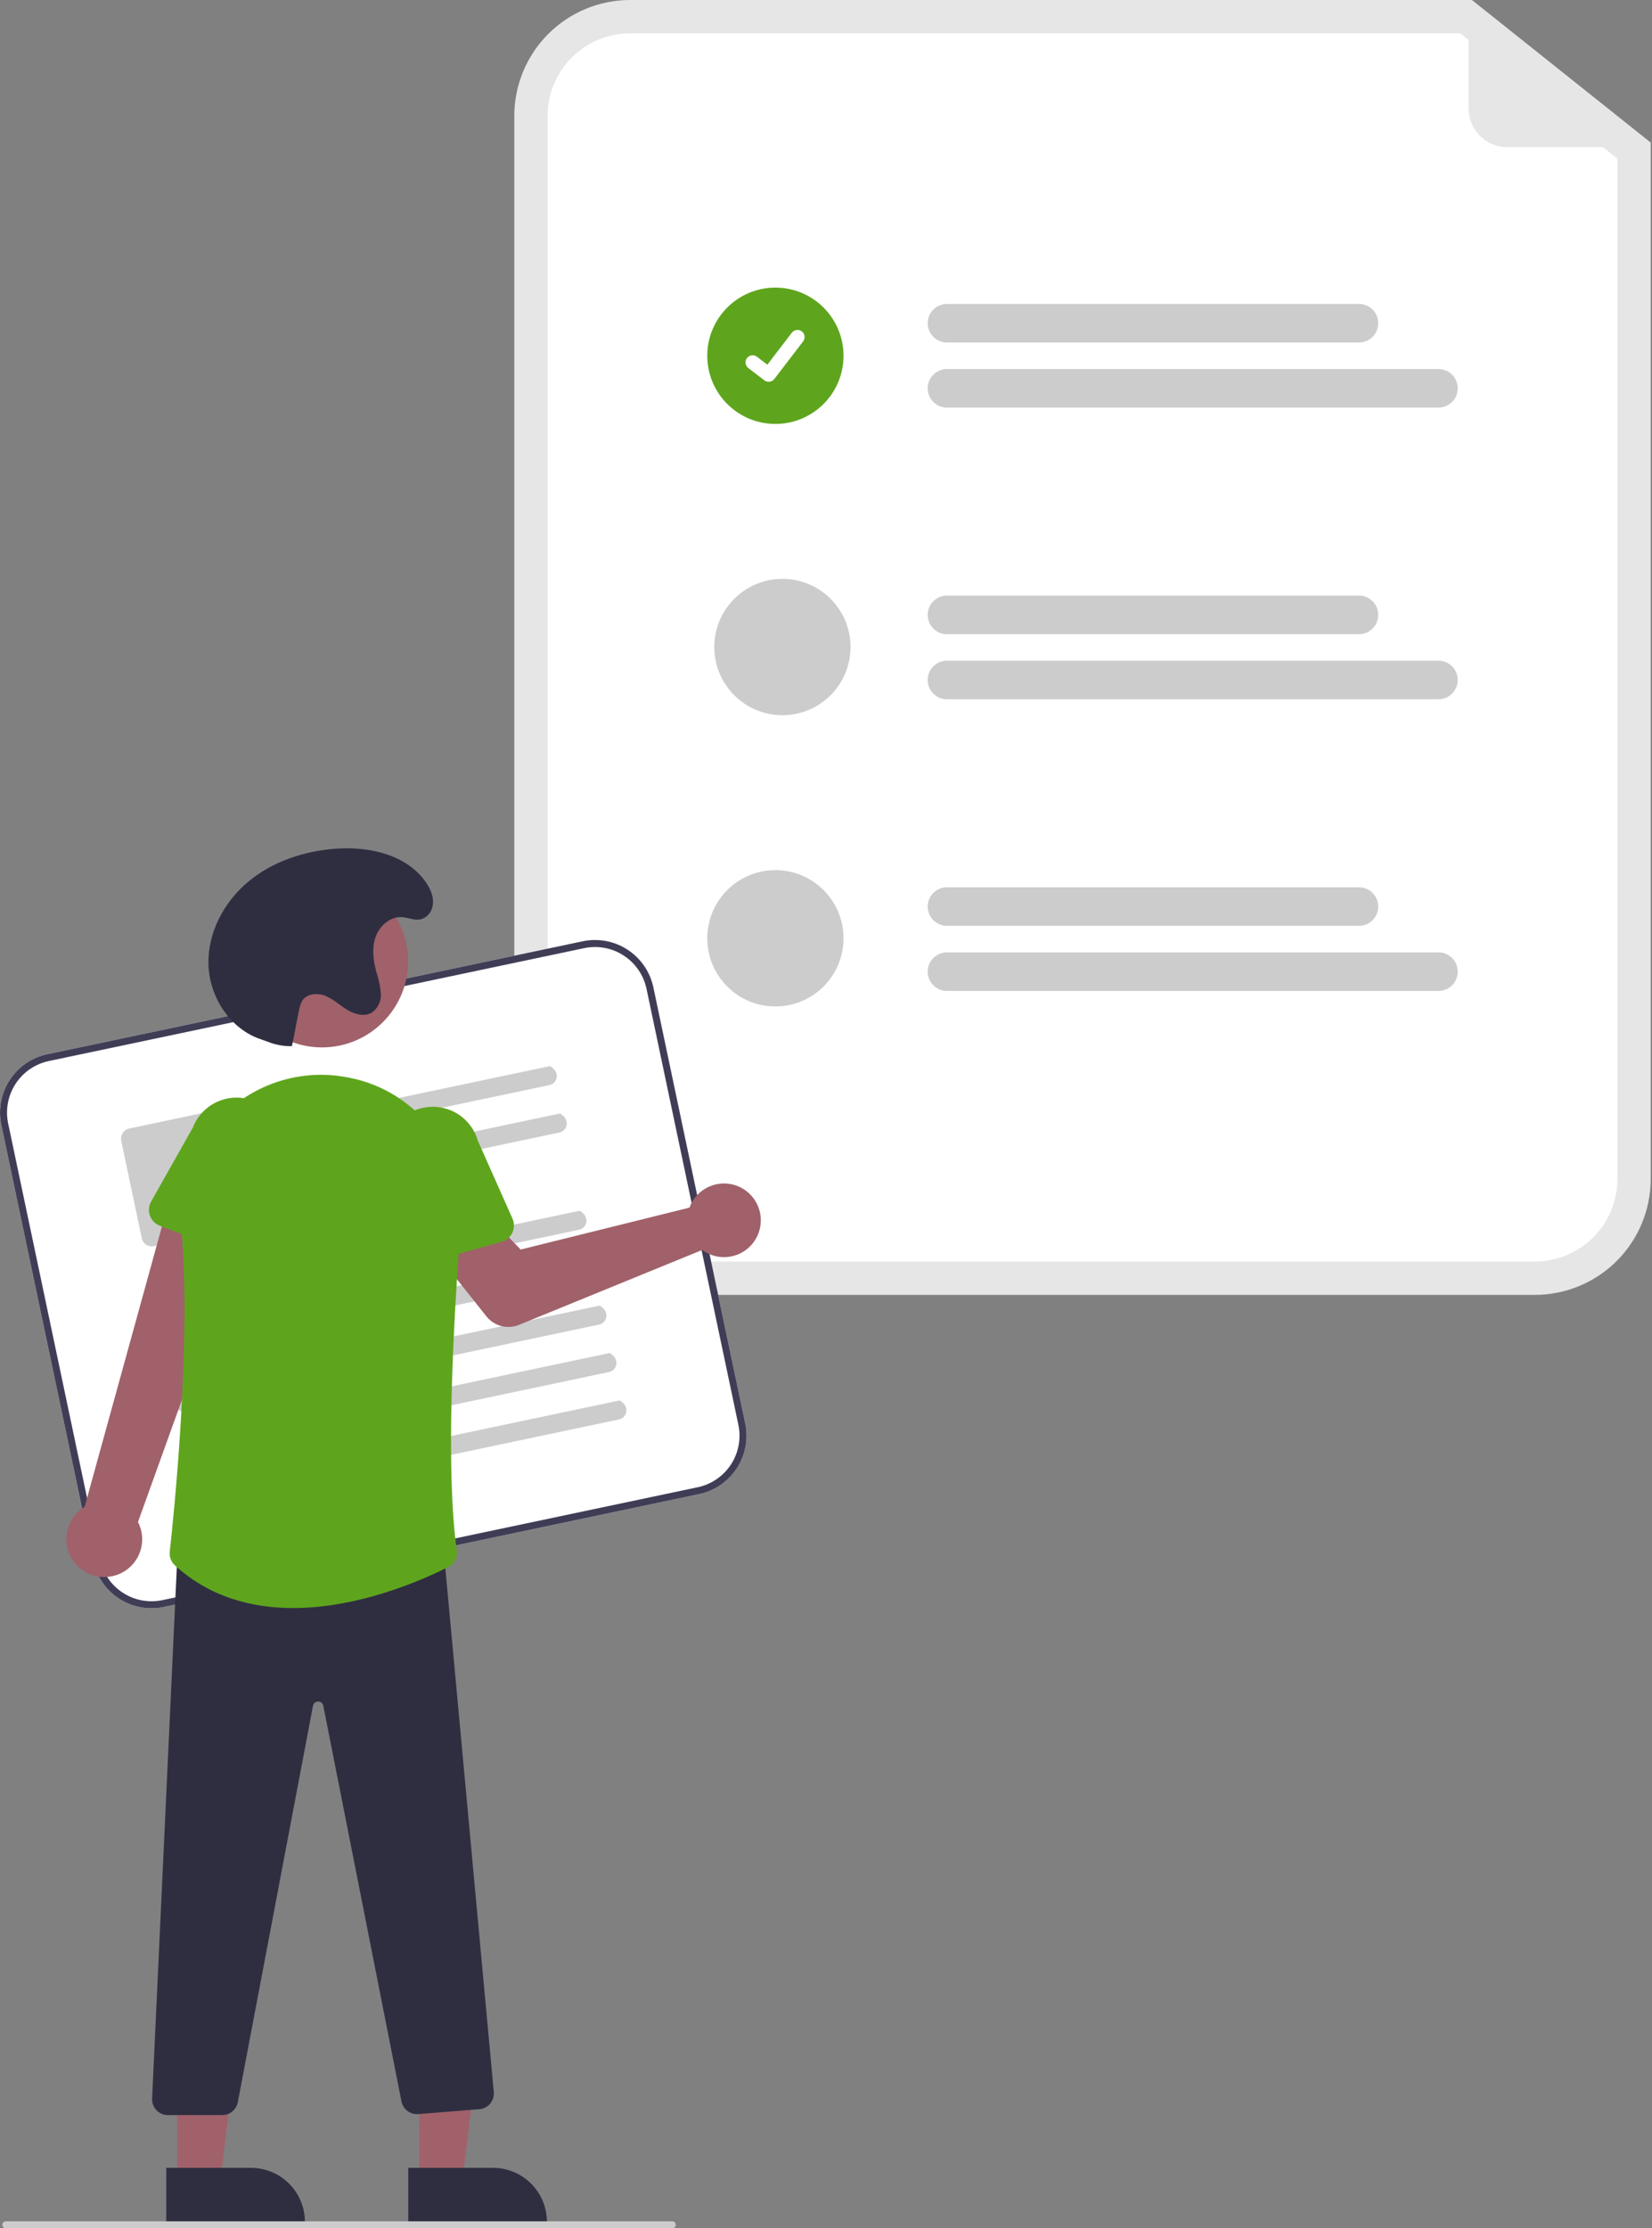 <svg width="471" height="635" viewBox="0 0 471 635" fill="none" xmlns="http://www.w3.org/2000/svg">
<rect x="0" y="0" width="471" height="635" fill="#808080" stroke="none"/>
<g id="Group 23">
<path id="Vector" d="M437.632 369H179.632C170.883 368.99 162.495 365.51 156.309 359.324C150.122 353.137 146.642 344.749 146.632 336V33C146.642 24.251 150.122 15.863 156.309 9.676C162.495 3.49 170.883 0.01 179.632 0H419.659L470.632 40.629V336C470.622 344.749 467.142 353.137 460.956 359.324C454.769 365.51 446.381 368.99 437.632 369Z" fill="#E6E6E6"/>
<path id="Vector_2" d="M179.632 9.5C173.402 9.507 167.429 11.985 163.023 16.391C158.617 20.796 156.139 26.77 156.132 33V336C156.139 342.23 158.617 348.204 163.023 352.609C167.429 357.015 173.402 359.493 179.632 359.5H437.632C443.863 359.493 449.836 357.015 454.242 352.609C458.647 348.204 461.125 342.23 461.132 336V45.206L416.336 9.5H179.632Z" fill="white"/>
<path id="Vector_3" d="M387.451 97.604H269.988C269.266 97.604 268.551 97.462 267.885 97.186C267.218 96.91 266.612 96.505 266.102 95.995C265.591 95.484 265.187 94.879 264.911 94.212C264.634 93.545 264.492 92.831 264.492 92.109C264.492 91.387 264.634 90.673 264.911 90.006C265.187 89.339 265.591 88.733 266.102 88.223C266.612 87.713 267.218 87.308 267.885 87.032C268.551 86.756 269.266 86.614 269.988 86.614H387.451C388.173 86.614 388.888 86.756 389.554 87.032C390.221 87.308 390.827 87.713 391.337 88.223C391.848 88.733 392.252 89.339 392.528 90.006C392.805 90.673 392.947 91.387 392.947 92.109C392.947 92.831 392.805 93.545 392.528 94.212C392.252 94.879 391.848 95.484 391.337 95.995C390.827 96.505 390.221 96.91 389.554 97.186C388.888 97.462 388.173 97.604 387.451 97.604Z" fill="#CCCCCC"/>
<path id="Vector_4" d="M410.12 116.151H269.988C268.53 116.151 267.132 115.572 266.102 114.542C265.071 113.511 264.492 112.113 264.492 110.656C264.492 109.198 265.071 107.801 266.102 106.77C267.132 105.739 268.53 105.16 269.988 105.16H410.12C411.577 105.16 412.975 105.739 414.006 106.77C415.036 107.801 415.615 109.198 415.615 110.656C415.615 112.113 415.036 113.511 414.006 114.542C412.975 115.572 411.577 116.151 410.12 116.151Z" fill="#CCCCCC"/>
<path id="Vector_5" d="M387.451 180.722H269.988C268.53 180.722 267.132 180.143 266.102 179.112C265.071 178.082 264.492 176.684 264.492 175.227C264.492 173.769 265.071 172.371 266.102 171.341C267.132 170.31 268.53 169.731 269.988 169.731H387.451C388.909 169.731 390.307 170.31 391.337 171.341C392.368 172.371 392.947 173.769 392.947 175.227C392.947 176.684 392.368 178.082 391.337 179.112C390.307 180.143 388.909 180.722 387.451 180.722Z" fill="#CCCCCC"/>
<path id="Vector_6" d="M410.12 199.269H269.988C268.53 199.269 267.132 198.69 266.102 197.659C265.071 196.629 264.492 195.231 264.492 193.773C264.492 192.316 265.071 190.918 266.102 189.888C267.132 188.857 268.53 188.278 269.988 188.278H410.12C411.577 188.278 412.975 188.857 414.006 189.888C415.036 190.918 415.615 192.316 415.615 193.773C415.615 195.231 415.036 196.629 414.006 197.659C412.975 198.69 411.577 199.269 410.12 199.269Z" fill="#CCCCCC"/>
<path id="Vector_7" d="M387.451 263.84H269.988C268.53 263.84 267.132 263.261 266.102 262.23C265.071 261.199 264.492 259.802 264.492 258.344C264.492 256.887 265.071 255.489 266.102 254.458C267.132 253.428 268.53 252.849 269.988 252.849H387.451C388.909 252.849 390.307 253.428 391.337 254.458C392.368 255.489 392.947 256.887 392.947 258.344C392.947 259.802 392.368 261.199 391.337 262.23C390.307 263.261 388.909 263.84 387.451 263.84Z" fill="#CCCCCC"/>
<path id="Vector_8" d="M410.12 282.387H269.988C268.53 282.387 267.132 281.808 266.102 280.777C265.071 279.746 264.492 278.349 264.492 276.891C264.492 275.434 265.071 274.036 266.102 273.005C267.132 271.975 268.53 271.396 269.988 271.396H410.12C411.577 271.396 412.975 271.975 414.006 273.005C415.036 274.036 415.615 275.434 415.615 276.891C415.615 278.349 415.036 279.746 414.006 280.777C412.975 281.808 411.577 282.387 410.12 282.387Z" fill="#CCCCCC"/>
<path id="task-circle1" d="M221.073 120.806C231.8 120.806 240.496 112.109 240.496 101.382C240.496 90.655 231.8 81.959 221.073 81.959C210.346 81.959 201.65 90.655 201.65 101.382C201.65 112.109 210.346 120.806 221.073 120.806Z" fill="#5EA51D"/>
<path id="task-tick1" d="M219.148 108.792C218.711 108.793 218.286 108.651 217.936 108.389L217.915 108.373L213.35 104.881C212.923 104.553 212.644 104.07 212.574 103.537C212.504 103.004 212.648 102.465 212.976 102.038C213.303 101.611 213.786 101.332 214.319 101.261C214.852 101.191 215.391 101.334 215.818 101.661L218.775 103.928L225.762 94.814C225.924 94.602 226.126 94.425 226.356 94.292C226.587 94.158 226.841 94.072 227.105 94.037C227.369 94.002 227.637 94.02 227.895 94.088C228.152 94.157 228.393 94.276 228.604 94.438L228.562 94.499L228.606 94.439C229.033 94.766 229.311 95.249 229.382 95.783C229.452 96.316 229.308 96.855 228.981 97.282L220.763 107.998C220.573 108.245 220.329 108.445 220.049 108.582C219.769 108.719 219.462 108.79 219.15 108.789L219.148 108.792Z" fill="white"/>
<path id="task-circle2" d="M223.073 203.806C233.8 203.806 242.496 195.109 242.496 184.382C242.496 173.655 233.8 164.959 223.073 164.959C212.346 164.959 203.65 173.655 203.65 184.382C203.65 195.109 212.346 203.806 223.073 203.806Z" fill="#CCCCCC"/>
<path id="task-tick2" d="M221.148 191.792C220.711 191.793 220.286 191.651 219.936 191.389L219.915 191.373L215.35 187.881C214.923 187.553 214.644 187.07 214.574 186.537C214.504 186.004 214.648 185.465 214.976 185.038C215.303 184.611 215.786 184.332 216.319 184.261C216.852 184.191 217.391 184.334 217.818 184.661L220.775 186.928L227.762 177.814C227.924 177.602 228.126 177.425 228.356 177.292C228.587 177.158 228.841 177.072 229.105 177.037C229.369 177.002 229.637 177.02 229.895 177.088C230.152 177.157 230.393 177.276 230.604 177.438L230.562 177.499L230.606 177.438C231.033 177.766 231.311 178.25 231.382 178.783C231.452 179.316 231.308 179.855 230.981 180.282L222.763 190.998C222.573 191.245 222.329 191.445 222.049 191.582C221.769 191.719 221.462 191.79 221.15 191.789L221.148 191.792Z" fill="#CCCCCC"/>
<path id="task-circle3" d="M221.073 286.806C231.8 286.806 240.496 278.109 240.496 267.382C240.496 256.655 231.8 247.959 221.073 247.959C210.346 247.959 201.65 256.655 201.65 267.382C201.65 278.109 210.346 286.806 221.073 286.806Z" fill="#CCCCCC"/>
<path id="task-tick3" d="M219.148 274.792C218.711 274.793 218.286 274.651 217.936 274.389L217.915 274.373L213.35 270.881C212.923 270.553 212.644 270.07 212.574 269.537C212.504 269.004 212.648 268.465 212.976 268.038C213.303 267.611 213.786 267.332 214.319 267.261C214.852 267.191 215.391 267.334 215.818 267.661L218.775 269.928L225.762 260.814C225.924 260.602 226.126 260.425 226.356 260.292C226.587 260.158 226.841 260.072 227.105 260.037C227.369 260.002 227.637 260.02 227.895 260.088C228.152 260.157 228.393 260.276 228.604 260.438L228.562 260.499L228.606 260.438C229.033 260.766 229.311 261.25 229.382 261.783C229.452 262.316 229.308 262.855 228.981 263.282L220.763 273.998C220.573 274.245 220.329 274.445 220.049 274.582C219.769 274.719 219.462 274.79 219.15 274.789L219.148 274.792Z" fill="#CCCCCC"/>
<path id="Vector_9" d="M469.64 41.937H429.711C426.796 41.937 424.001 40.779 421.94 38.717C419.878 36.656 418.72 33.861 418.72 30.946V1.455C418.72 1.326 418.757 1.199 418.825 1.09C418.894 0.98 418.992 0.893 419.108 0.836C419.225 0.78 419.354 0.758 419.483 0.772C419.611 0.786 419.733 0.836 419.834 0.916L470.067 40.711C470.179 40.8 470.26 40.921 470.3 41.058C470.34 41.195 470.336 41.341 470.289 41.475C470.242 41.61 470.154 41.727 470.038 41.809C469.922 41.892 469.783 41.937 469.64 41.937Z" fill="#E6E6E6"/>
<path id="Vector_10" d="M199.348 425.772L46.702 457.947C42.291 458.872 37.693 458.009 33.917 455.548C30.141 453.087 27.496 449.228 26.561 444.819L0.367 320.55C-0.557 316.138 0.306 311.541 2.767 307.765C5.228 303.989 9.086 301.343 13.496 300.409L166.142 268.234C170.553 267.309 175.151 268.172 178.927 270.633C182.702 273.094 185.348 276.953 186.282 281.362L212.476 405.632C213.401 410.043 212.538 414.641 210.077 418.417C207.615 422.192 203.757 424.838 199.348 425.772Z" fill="white"/>
<path id="Vector_11" d="M199.348 425.772L46.702 457.947C42.291 458.872 37.693 458.009 33.917 455.548C30.141 453.087 27.496 449.228 26.561 444.819L0.367 320.55C-0.557 316.138 0.306 311.541 2.767 307.765C5.228 303.989 9.086 301.343 13.496 300.409L166.142 268.234C170.553 267.309 175.151 268.172 178.927 270.633C182.702 273.094 185.348 276.953 186.282 281.362L212.476 405.632C213.401 410.043 212.538 414.641 210.077 418.417C207.615 422.192 203.757 424.838 199.348 425.772ZM13.908 302.366C10.018 303.191 6.613 305.525 4.442 308.856C2.27 312.188 1.509 316.245 2.324 320.137L28.518 444.407C29.343 448.297 31.677 451.702 35.009 453.873C38.34 456.045 42.397 456.806 46.289 455.99L198.935 423.815C202.826 422.991 206.23 420.657 208.402 417.325C210.573 413.993 211.335 409.936 210.519 406.044L184.325 281.775C183.501 277.884 181.167 274.48 177.835 272.308C174.503 270.137 170.446 269.375 166.554 270.191L13.908 302.366Z" fill="#3F3D56"/>
<path id="Path 411" d="M156.657 309.209L79.619 325.447C78.945 325.604 78.236 325.498 77.637 325.153C77.037 324.807 76.592 324.246 76.39 323.584C76.297 323.239 76.276 322.879 76.328 322.525C76.379 322.171 76.502 321.832 76.689 321.527C76.876 321.223 77.123 320.96 77.415 320.754C77.708 320.548 78.039 320.404 78.388 320.33L156.809 303.801C159.871 305.526 158.904 308.736 156.657 309.209Z" fill="#CCCCCC"/>
<path id="Path 412" d="M159.506 322.722L82.467 338.96C81.793 339.117 81.085 339.011 80.485 338.666C79.886 338.32 79.44 337.759 79.238 337.097C79.145 336.752 79.124 336.392 79.176 336.038C79.227 335.684 79.35 335.345 79.537 335.04C79.725 334.736 79.972 334.473 80.264 334.267C80.556 334.061 80.887 333.917 81.237 333.843L159.657 317.313C162.719 319.039 161.752 322.248 159.506 322.722Z" fill="#CCCCCC"/>
<path id="Path 413" d="M67.435 350.165L43.924 355.12C43.156 355.282 42.355 355.131 41.698 354.703C41.041 354.275 40.581 353.603 40.418 352.835L34.57 325.09C34.409 324.322 34.559 323.522 34.987 322.865C35.416 322.207 36.087 321.747 36.855 321.584L60.366 316.629C61.134 316.468 61.934 316.618 62.591 317.046C63.248 317.475 63.709 318.146 63.872 318.914L69.72 346.659C69.881 347.427 69.731 348.227 69.302 348.884C68.874 349.542 68.202 350.002 67.435 350.165Z" fill="#CCCCCC"/>
<path id="Path 414" d="M165.113 350.437L47.539 375.22C46.864 375.376 46.156 375.271 45.557 374.925C44.957 374.579 44.511 374.019 44.309 373.357C44.217 373.012 44.196 372.651 44.247 372.298C44.299 371.944 44.422 371.605 44.609 371.3C44.796 370.996 45.043 370.732 45.335 370.526C45.627 370.321 45.958 370.176 46.308 370.103L165.266 345.029C168.328 346.754 167.36 349.964 165.113 350.437Z" fill="#CCCCCC"/>
<path id="Path 415" d="M167.963 363.954L50.388 388.737C49.714 388.893 49.005 388.788 48.406 388.442C47.806 388.096 47.361 387.536 47.158 386.874C47.066 386.529 47.045 386.168 47.097 385.815C47.148 385.461 47.271 385.122 47.458 384.817C47.645 384.513 47.892 384.249 48.184 384.044C48.476 383.838 48.807 383.694 49.157 383.62L168.115 358.546C171.177 360.271 170.209 363.481 167.963 363.954Z" fill="#CCCCCC"/>
<path id="Path 416" d="M170.81 377.462L53.235 402.245C52.561 402.402 51.853 402.296 51.253 401.95C50.654 401.605 50.208 401.044 50.006 400.382C49.913 400.037 49.892 399.676 49.944 399.323C49.995 398.969 50.118 398.63 50.306 398.325C50.492 398.021 50.74 397.758 51.032 397.552C51.324 397.346 51.655 397.202 52.005 397.128L170.962 372.054C174.024 373.779 173.056 376.989 170.81 377.462Z" fill="#CCCCCC"/>
<path id="Path 417" d="M173.659 390.978L56.084 415.761C55.41 415.918 54.702 415.812 54.102 415.466C53.503 415.121 53.057 414.56 52.855 413.898C52.762 413.553 52.741 413.192 52.793 412.839C52.844 412.485 52.967 412.146 53.154 411.841C53.341 411.537 53.589 411.274 53.881 411.068C54.173 410.862 54.504 410.718 54.853 410.644L173.811 385.57C176.873 387.295 175.905 390.505 173.659 390.978Z" fill="#CCCCCC"/>
<path id="Path 418" d="M176.506 404.488L58.932 429.27C58.258 429.427 57.549 429.322 56.95 428.976C56.35 428.63 55.904 428.069 55.703 427.407C55.61 427.062 55.589 426.702 55.641 426.348C55.692 425.995 55.815 425.655 56.002 425.351C56.189 425.046 56.436 424.783 56.728 424.577C57.02 424.371 57.351 424.227 57.701 424.153L176.659 399.079C179.721 400.805 178.753 404.014 176.506 404.488Z" fill="#CCCCCC"/>
<path id="Vector_12" d="M197.261 342.621C196.994 343.106 196.765 343.61 196.578 344.131L148.444 356.075L140.071 347.413L125.346 358.341L138.679 375.117C139.756 376.472 141.244 377.442 142.919 377.879C144.594 378.317 146.365 378.2 147.968 377.545L200.197 356.203C201.914 357.466 203.975 358.178 206.105 358.241C208.236 358.305 210.336 357.719 212.125 356.561C213.914 355.402 215.309 353.726 216.122 351.756C216.936 349.786 217.131 347.614 216.68 345.531C216.23 343.447 215.156 341.55 213.601 340.092C212.046 338.634 210.084 337.684 207.976 337.368C205.868 337.052 203.713 337.385 201.799 338.324C199.885 339.262 198.302 340.761 197.261 342.621Z" fill="#A0616A"/>
<path id="Vector_13" d="M32.964 448.913C34.465 448.45 35.845 447.663 37.009 446.608C38.173 445.553 39.091 444.256 39.699 442.808C40.307 441.36 40.59 439.797 40.529 438.227C40.467 436.658 40.062 435.121 39.342 433.725L72.467 341.658L49.463 337.582L24.136 429.363C21.872 430.727 20.186 432.875 19.399 435.399C18.612 437.924 18.778 440.649 19.866 443.059C20.955 445.469 22.889 447.396 25.303 448.475C27.717 449.554 30.443 449.71 32.964 448.913Z" fill="#A0616A"/>
<path id="Vector_14" d="M68.26 358.001L45.547 349.284C44.901 349.036 44.316 348.652 43.832 348.157C43.347 347.663 42.975 347.07 42.741 346.418C42.507 345.767 42.416 345.073 42.474 344.383C42.532 343.693 42.738 343.024 43.078 342.421L54.993 321.296C56.281 317.997 58.824 315.343 62.065 313.917C65.307 312.491 68.981 312.407 72.284 313.686C75.586 314.965 78.247 317.5 79.683 320.738C81.118 323.975 81.212 327.649 79.943 330.955L74.687 354.553C74.536 355.228 74.242 355.864 73.824 356.415C73.405 356.967 72.873 357.421 72.263 357.749C71.653 358.076 70.98 358.268 70.289 358.312C69.598 358.355 68.906 358.249 68.26 358.001Z" fill="#5EA51D"/>
<path id="Vector_15" d="M119.525 621.766L131.785 621.765L137.617 574.477L119.523 574.478L119.525 621.766Z" fill="#A0616A"/>
<path id="Vector_16" d="M116.397 617.763L140.541 617.762H140.542C142.563 617.762 144.564 618.16 146.43 618.933C148.297 619.706 149.993 620.84 151.422 622.269C152.851 623.697 153.984 625.394 154.758 627.26C155.531 629.127 155.929 631.128 155.929 633.148V633.648L116.398 633.65L116.397 617.763Z" fill="#2F2E41"/>
<path id="Vector_17" d="M50.525 621.766L62.785 621.765L68.617 574.477L50.523 574.478L50.525 621.766Z" fill="#A0616A"/>
<path id="Vector_18" d="M47.398 617.763L71.541 617.762H71.542C73.563 617.762 75.564 618.16 77.43 618.933C79.297 619.706 80.993 620.84 82.422 622.269C83.851 623.697 84.984 625.394 85.757 627.26C86.531 629.127 86.929 631.128 86.929 633.148V633.648L47.398 633.65L47.398 617.763Z" fill="#2F2E41"/>
<path id="Vector_19" d="M63.377 602.733H47.863C47.254 602.733 46.651 602.609 46.092 602.369C45.532 602.13 45.026 601.779 44.606 601.338C44.186 600.897 43.859 600.376 43.647 599.806C43.434 599.235 43.339 598.627 43.368 598.019L50.737 439.687L51.202 439.674L126.121 437.721L140.781 596.144C140.838 596.738 140.775 597.337 140.598 597.907C140.421 598.476 140.132 599.005 139.749 599.462C139.365 599.919 138.895 600.295 138.364 600.569C137.834 600.842 137.255 601.008 136.66 601.055L119.234 602.449C118.139 602.536 117.051 602.22 116.173 601.56C115.295 600.9 114.688 599.942 114.467 598.867L92.177 486.09C92.116 485.748 91.934 485.438 91.665 485.218C91.395 484.998 91.056 484.882 90.708 484.891H90.702C90.353 484.883 90.012 485.001 89.743 485.224C89.474 485.446 89.294 485.758 89.235 486.102L67.793 599.102C67.59 600.124 67.039 601.044 66.234 601.706C65.429 602.368 64.419 602.731 63.377 602.733Z" fill="#2F2E41"/>
<path id="Vector_20" d="M83.561 458.242C71.855 458.242 59.831 455.165 49.864 446.067C49.333 445.586 48.923 444.987 48.668 444.318C48.413 443.649 48.319 442.929 48.394 442.217C49.461 432.631 54.636 383.136 51.722 350.074C51.153 343.898 52.027 337.675 54.276 331.895C56.524 326.115 60.085 320.937 64.677 316.769C69.189 312.611 74.606 309.558 80.5 307.851C86.394 306.144 92.603 305.831 98.639 306.935C98.945 306.99 99.251 307.047 99.557 307.106C119.221 310.912 132.883 329.11 131.337 349.437C129.081 379.097 127.059 419.216 130.235 441.905C130.366 442.833 130.204 443.779 129.771 444.611C129.338 445.442 128.656 446.117 127.82 446.542C120.595 450.192 102.494 458.242 83.561 458.242Z" fill="#5EA51D"/>
<path id="Vector_21" d="M115.611 359.768C115.034 359.385 114.547 358.882 114.183 358.293C113.819 357.704 113.587 357.044 113.501 356.357L110.509 332.367C109.559 328.955 110.001 325.306 111.737 322.22C113.473 319.133 116.363 316.861 119.772 315.902C123.181 314.942 126.831 315.374 129.923 317.102C133.014 318.83 135.294 321.713 136.263 325.119L146.119 347.28C146.4 347.913 146.542 348.598 146.534 349.29C146.527 349.983 146.37 350.665 146.075 351.291C145.78 351.917 145.353 352.472 144.824 352.919C144.295 353.365 143.676 353.692 143.009 353.878L119.572 360.4C118.905 360.586 118.206 360.626 117.522 360.517C116.839 360.408 116.187 360.152 115.611 359.768Z" fill="#5EA51D"/>
<g id="head3">
<path id="Vector_22" d="M91.797 298.475C105.362 298.475 116.358 287.479 116.358 273.914C116.358 260.349 105.362 249.353 91.797 249.353C78.232 249.353 67.236 260.349 67.236 273.914C67.236 287.479 78.232 298.475 91.797 298.475Z" fill="#A0616A"/>
<path id="Vector_23" d="M83.223 298.128C80.898 298.171 78.588 297.753 76.426 296.898C75.474 296.532 74.487 296.23 73.537 295.864C65.15 292.623 59.626 283.692 59.428 274.703C59.23 265.714 63.885 256.99 70.797 251.241C77.709 245.491 86.662 242.539 95.627 241.857C105.284 241.121 116.157 243.57 121.553 251.612C122.99 253.753 123.994 256.35 123.143 258.935C122.888 259.715 122.433 260.414 121.823 260.963C119.413 263.107 117.01 261.495 114.554 261.352C111.177 261.157 108.145 263.89 107.055 267.091C105.965 270.293 106.444 273.818 107.325 277.084C107.995 279.049 108.418 281.09 108.583 283.16C108.654 284.197 108.459 285.236 108.016 286.177C107.573 287.119 106.897 287.931 106.052 288.538C103.942 289.813 101.171 289.075 99.06 287.802C96.949 286.529 95.125 284.758 92.844 283.821C90.564 282.884 87.5 283.092 86.173 285.17C85.751 285.926 85.465 286.75 85.329 287.605C84.139 293.026 84.413 292.707 83.223 298.128Z" fill="#2F2E41"/>
</g>
<path id="Vector_24" d="M191.668 635H1.668C1.403 635 1.148 634.895 0.961 634.707C0.773 634.52 0.668 634.265 0.668 634C0.668 633.735 0.773 633.48 0.961 633.293C1.148 633.105 1.403 633 1.668 633H191.668C191.933 633 192.187 633.105 192.375 633.293C192.562 633.48 192.668 633.735 192.668 634C192.668 634.265 192.562 634.52 192.375 634.707C192.187 634.895 191.933 635 191.668 635Z" fill="#CCCCCC"/>
</g>
</svg>

